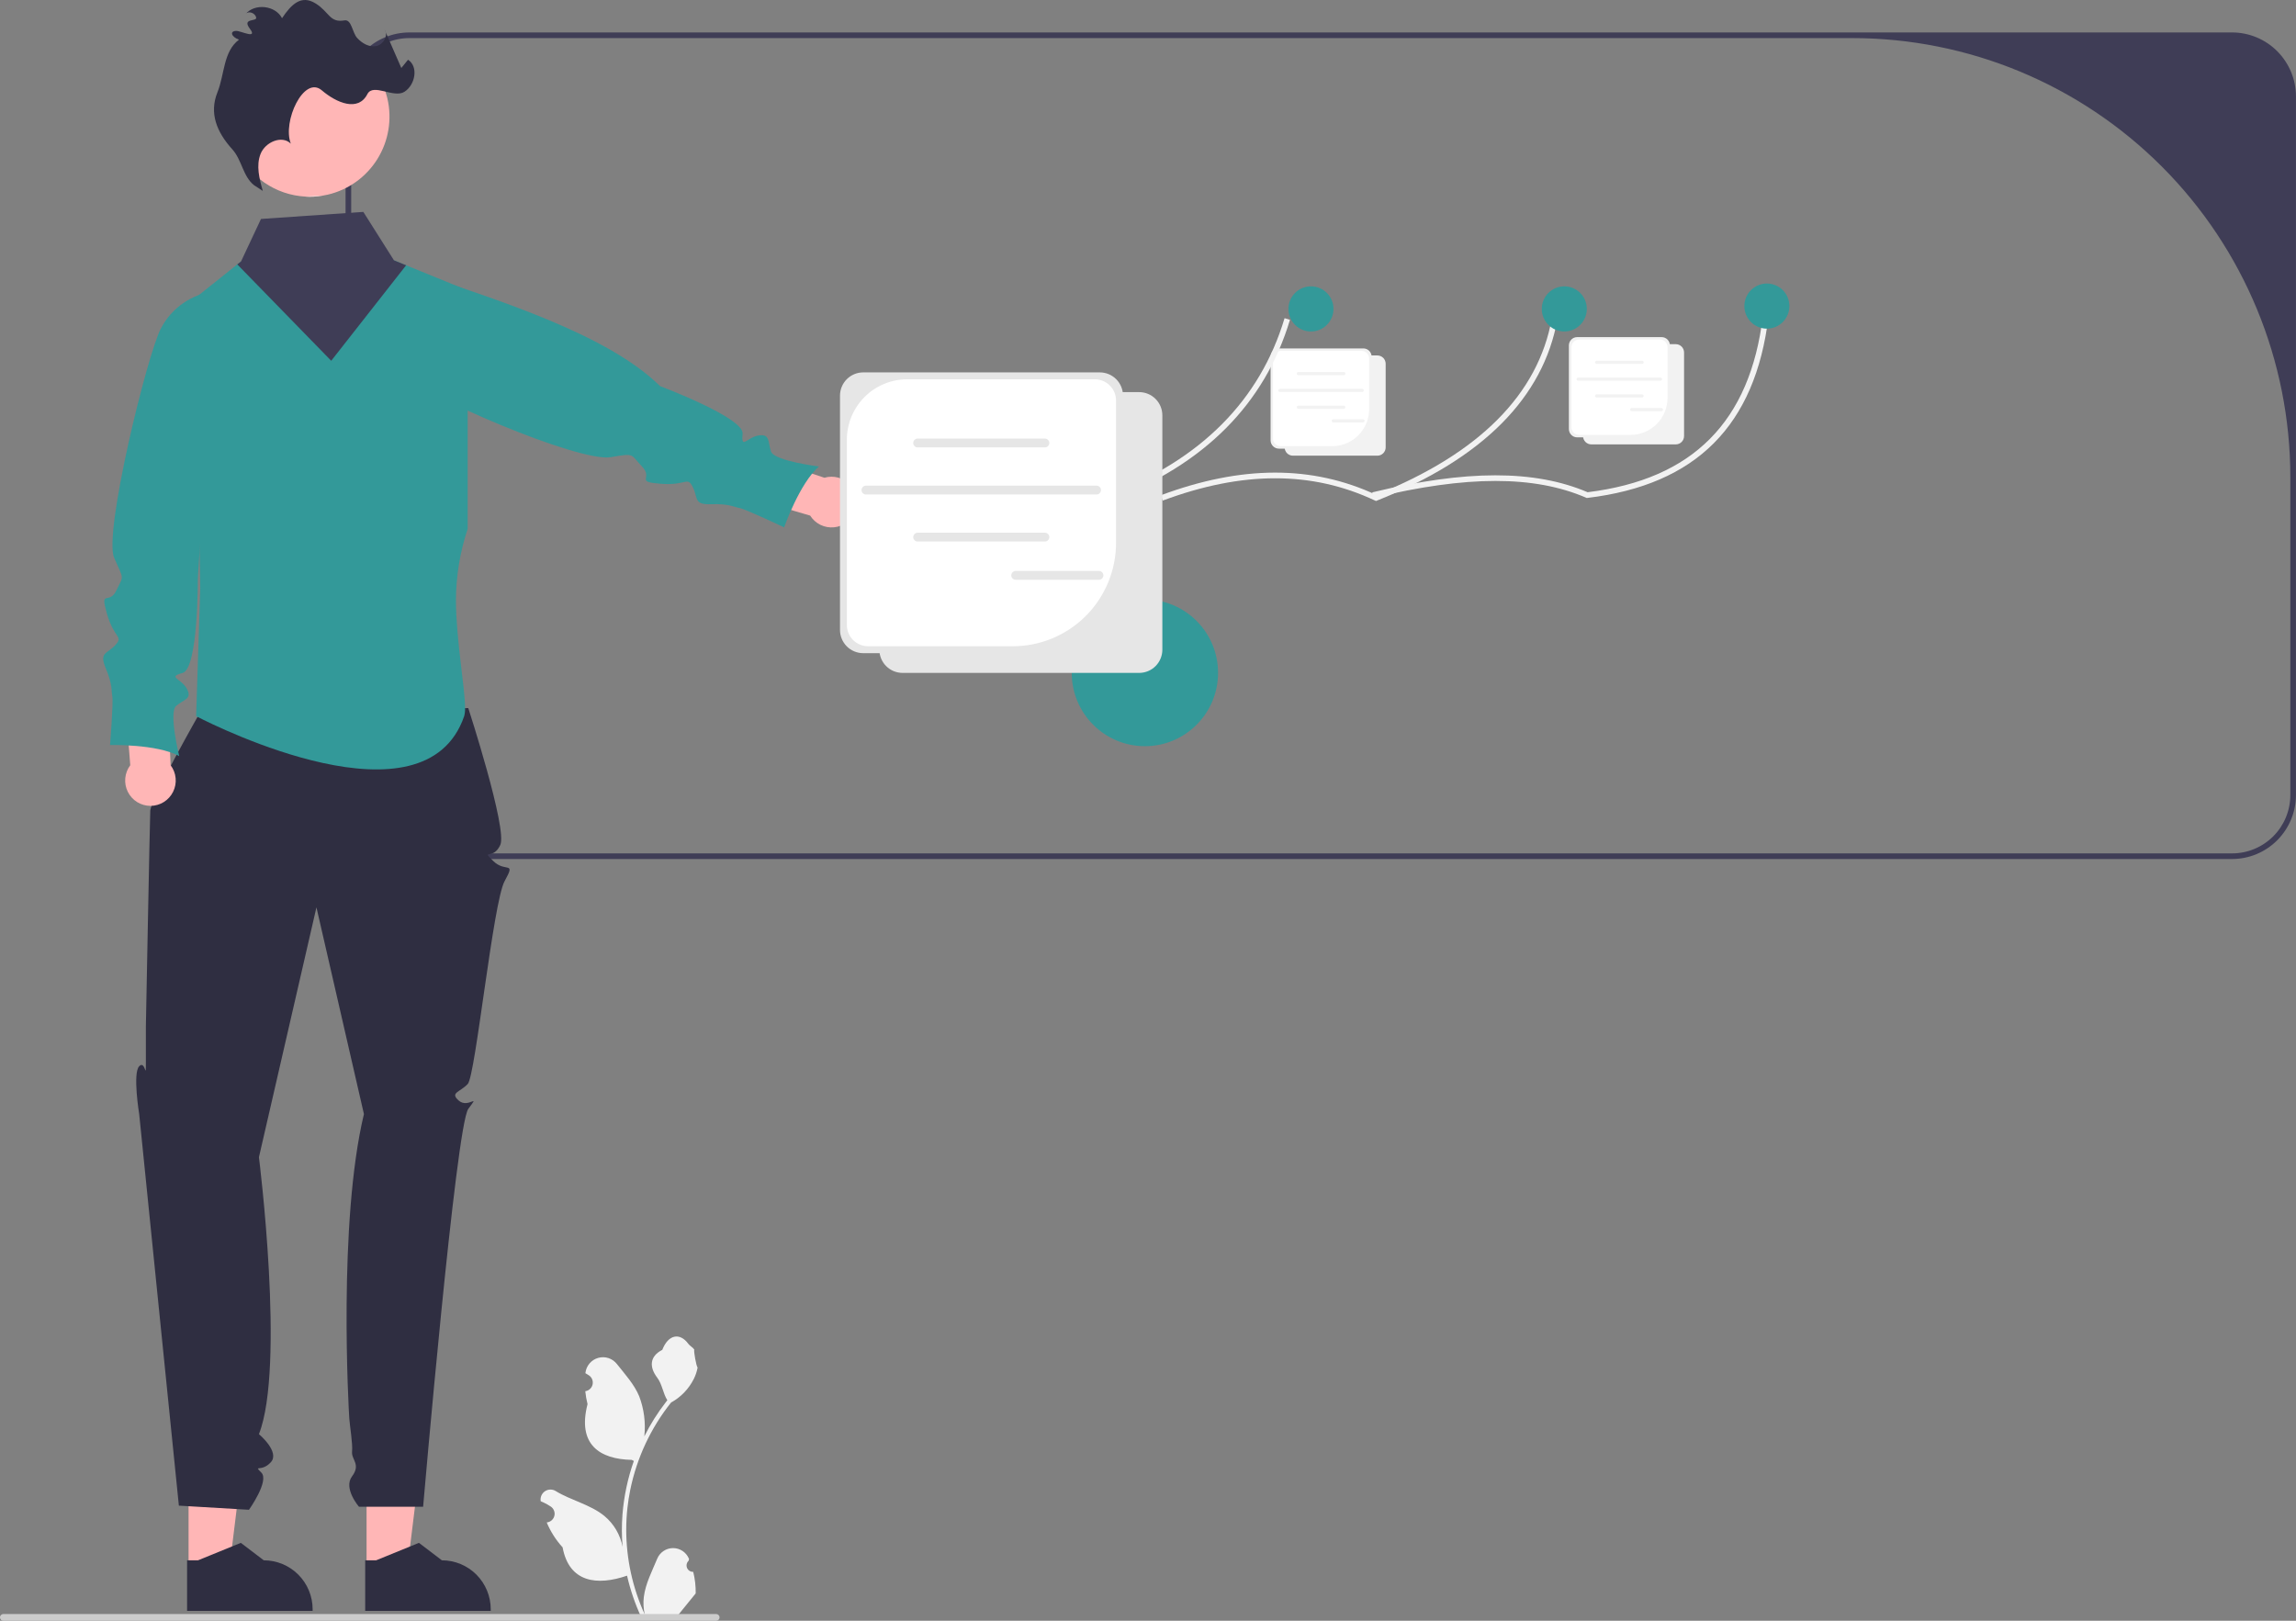 <svg width="170" height="120" viewBox="0 0 170 120" fill="none" xmlns="http://www.w3.org/2000/svg">
<rect x="0" y="0" width="170" height="120" fill="#808080" stroke="none"/>
<g id="currentIllo" clip-path="url(#clip0_2147_120839)">
<path id="Vector" d="M84.77 55.248C87.762 55.248 90.188 52.817 90.188 49.817C90.188 46.818 87.762 44.387 84.77 44.387C81.777 44.387 79.352 46.818 79.352 49.817C79.352 52.817 81.777 55.248 84.77 55.248Z" fill="#339999"/>
<path id="Vector_2" d="M25.586 7.142V58.863C25.587 60.12 26.086 61.324 26.973 62.213C27.859 63.101 29.061 63.601 30.314 63.602H165.269C166.523 63.601 167.724 63.101 168.611 62.213C169.497 61.324 169.996 60.12 169.997 58.863V7.142C169.996 5.885 169.497 4.681 168.611 3.792C167.724 2.904 166.523 2.404 165.269 2.402H30.314C29.061 2.404 27.859 2.904 26.973 3.792C26.086 4.681 25.587 5.885 25.586 7.142ZM26.003 7.142C26.003 5.996 26.457 4.896 27.265 4.086C28.074 3.275 29.171 2.82 30.314 2.82H137.14C145.744 2.82 153.995 6.246 160.079 12.344C166.163 18.442 169.581 26.713 169.581 35.337V58.863C169.581 60.009 169.126 61.108 168.318 61.919C167.509 62.729 166.413 63.185 165.269 63.185H30.314C29.171 63.185 28.074 62.729 27.265 61.919C26.457 61.108 26.003 60.009 26.003 58.863V7.142Z" fill="#3F3D56"/>
<path id="Vector_3" d="M27.141 116.11L30.164 116.11L31.602 104.422L27.141 104.422L27.141 116.11Z" fill="#FFB6B6"/>
<path id="Vector_4" d="M27.039 119.271L36.335 119.27V119.152C36.335 118.191 35.954 117.268 35.276 116.588C34.597 115.908 33.677 115.526 32.717 115.526H32.717L31.019 114.234L27.851 115.526L27.039 115.526L27.039 119.271Z" fill="#2F2E41"/>
<path id="Vector_5" d="M13.962 116.11L16.985 116.11L18.423 104.422L13.961 104.422L13.962 116.11Z" fill="#FFB6B6"/>
<path id="Vector_6" d="M13.852 119.271L23.148 119.27V119.152C23.148 118.191 22.767 117.268 22.088 116.588C21.41 115.908 20.489 115.526 19.53 115.526H19.529L17.831 114.234L14.663 115.526L13.852 115.526L13.852 119.271Z" fill="#2F2E41"/>
<path id="Vector_7" d="M34.672 52.426C34.672 52.426 37.58 61.38 37.044 62.558C36.507 63.737 35.591 62.819 36.507 63.737C37.423 64.655 38.222 63.679 37.364 65.238C36.507 66.797 35.207 79.632 34.636 80.254C34.064 80.875 33.278 80.892 33.976 81.496C34.675 82.099 35.591 80.875 34.675 82.099C33.759 83.323 31.328 111.563 31.328 111.563H26.58C26.58 111.563 25.397 110.197 26.067 109.308C26.736 108.419 26.008 108.076 26.067 107.482C26.126 106.889 25.903 105.608 25.862 105.024C25.82 104.44 25.018 90.525 26.946 82.487L23.43 67.181L19.172 85.68C19.172 85.68 21.131 101.197 19.172 106.185C19.172 106.185 20.751 107.503 20.051 108.267C19.35 109.031 18.74 108.419 19.35 109.031C19.961 109.643 18.434 111.785 18.434 111.785L13.244 111.479L10.306 82.487C10.306 82.487 9.811 79.463 10.306 78.945C10.801 78.427 10.801 80.263 10.801 78.427V75.978C10.801 75.978 11.088 60.92 11.126 60.033C11.165 59.146 14.829 52.719 14.829 52.719L34.672 52.426Z" fill="#2F2E41"/>
<path id="Vector_8" d="M34.627 21.5V39.156C34.059 40.866 33.766 42.655 33.758 44.457C33.777 47.459 34.436 50.918 34.434 52.43C34.443 52.631 34.421 52.831 34.369 53.025C31.454 61.495 16.027 53.798 14.624 53.078C14.558 53.044 14.522 53.025 14.522 53.025L14.827 43.538L14.775 40.81L14.414 22.097L14.737 21.838L17.567 19.576L17.844 19.355L18.694 20.598L26.273 20.076L29.166 19.273L30.068 19.641L34.136 21.299L34.627 21.5Z" fill="#339999"/>
<path id="Vector_9" d="M61.042 35.373L55.731 33.613L54.305 36.514L59.986 38.175C60.172 38.47 60.436 38.708 60.749 38.861C61.062 39.014 61.412 39.077 61.758 39.042C62.105 39.007 62.435 38.876 62.711 38.663C62.987 38.45 63.199 38.164 63.322 37.838C63.445 37.511 63.475 37.157 63.408 36.814C63.341 36.471 63.18 36.154 62.944 35.898C62.707 35.642 62.403 35.457 62.067 35.364C61.732 35.272 61.377 35.275 61.042 35.373Z" fill="#FFB6B6"/>
<path id="Vector_10" d="M29.484 19.781L29.462 19.869C29.047 21.534 28.517 26.287 29.652 27.571C31.11 29.221 42.888 34.259 45.228 33.849C47.043 33.53 46.669 33.637 47.537 34.542C48.406 35.448 46.965 35.659 48.901 35.818C50.838 35.976 50.877 35.233 51.291 36.057C51.706 36.882 51.337 37.379 52.655 37.333C53.973 37.287 54.304 37.533 54.757 37.614C55.211 37.695 58.058 39.048 58.058 39.048C58.058 39.048 59.2 35.782 60.638 34.538C60.638 34.538 57.341 34.137 57.091 33.436C56.841 32.735 57.045 32.114 56.181 32.241C55.316 32.368 54.866 33.32 54.985 32.122C55.105 30.924 48.876 28.592 48.876 28.592C45.117 24.882 37.394 22.305 29.484 19.781Z" fill="#339999"/>
<path id="Vector_11" d="M12.632 56.657L12.392 51.055L9.18 50.746L9.645 56.66C9.435 56.938 9.307 57.27 9.275 57.618C9.243 57.966 9.309 58.316 9.464 58.628C9.62 58.94 9.859 59.203 10.155 59.387C10.452 59.57 10.793 59.667 11.142 59.667C11.49 59.666 11.831 59.569 12.127 59.385C12.423 59.2 12.662 58.937 12.817 58.624C12.972 58.312 13.037 57.962 13.004 57.614C12.972 57.267 12.843 56.935 12.632 56.657Z" fill="#FFB6B6"/>
<path id="Vector_12" d="M15.992 21.551L15.902 21.561C15.065 21.66 14.264 21.962 13.57 22.441C12.875 22.92 12.308 23.562 11.916 24.31C10.894 26.262 7.658 39.48 8.451 41.294C9.189 42.986 9.159 42.57 8.622 43.705C8.085 44.839 7.377 43.563 7.916 45.435C8.455 47.306 9.162 47.079 8.54 47.76C7.918 48.441 7.323 48.271 7.834 49.49C8.344 50.709 8.231 51.107 8.316 51.56C8.401 52.014 8.148 55.162 8.148 55.162C8.148 55.162 11.6 55.075 13.27 55.981C13.27 55.981 12.476 52.749 13.041 52.266C13.607 51.784 14.258 51.755 13.833 50.989C13.408 50.224 12.361 50.14 13.521 49.827C14.681 49.514 14.648 42.85 14.648 42.85L15.992 21.551Z" fill="#339999"/>
<path id="Vector_13" d="M24.268 14.412C24.133 14.443 23.998 14.47 23.862 14.491C23.448 14.559 23.028 14.581 22.61 14.556C21.519 14.497 20.467 14.137 19.568 13.515C18.67 12.893 17.96 12.034 17.519 11.033C17.078 10.032 16.922 8.928 17.069 7.843C17.216 6.759 17.66 5.736 18.351 4.889C19.042 4.042 19.954 3.403 20.985 3.044C22.016 2.684 23.127 2.618 24.193 2.852C25.26 3.087 26.241 3.613 27.027 4.372C27.814 5.131 28.375 6.094 28.649 7.154C28.661 7.202 28.674 7.248 28.684 7.296C29.04 8.826 28.774 10.436 27.946 11.77C27.118 13.105 25.795 14.055 24.268 14.412Z" fill="#FFB6B6"/>
<path id="Vector_14" d="M18.811 13.713C17.989 13.068 17.909 11.839 17.207 11.064C16.034 9.768 15.483 8.374 16.098 6.839C16.641 5.481 16.526 3.812 17.696 2.938C17.121 2.729 16.986 2.296 17.493 2.288C17.835 2.282 19.111 2.938 18.497 2.121C17.884 1.305 19.045 1.627 18.968 1.293C18.891 0.959 18.399 0.774 18.181 1.039C18.875 0.224 20.39 0.398 20.882 1.348C21.574 0.31 22.308 -0.405 23.366 0.254C24.405 0.902 24.391 1.702 25.509 1.509C26.034 1.419 26.084 2.414 26.443 2.809C26.802 3.204 27.326 3.51 27.85 3.41C28.374 3.311 28.774 2.657 28.481 2.211L29.715 5.034L30.212 4.422C31.003 4.938 30.743 6.286 29.948 6.794C29.152 7.303 27.633 6.128 27.201 6.969C26.521 8.294 24.924 7.625 23.827 6.688C22.497 5.552 20.892 9.006 21.533 10.636C20.868 9.981 19.638 10.524 19.294 11.392C18.95 12.259 19.202 13.237 19.457 14.135L18.811 13.713Z" fill="#2F2E41"/>
<path id="Vector_15" d="M100.946 33.218H94.69C94.528 33.217 94.372 33.153 94.258 33.038C94.143 32.923 94.078 32.767 94.078 32.604V26.41C94.078 26.248 94.143 26.092 94.258 25.977C94.372 25.862 94.528 25.797 94.69 25.797H100.946C101.108 25.797 101.264 25.862 101.378 25.977C101.493 26.092 101.558 26.248 101.558 26.41V32.604C101.558 32.767 101.493 32.923 101.378 33.038C101.264 33.153 101.108 33.217 100.946 33.218Z" fill="#F2F2F2"/>
<path id="Vector_16" d="M101.985 33.739H95.729C95.567 33.739 95.412 33.674 95.297 33.559C95.182 33.444 95.117 33.288 95.117 33.125V26.932C95.117 26.769 95.182 26.613 95.297 26.498C95.412 26.383 95.567 26.319 95.729 26.318H101.985C102.147 26.319 102.303 26.383 102.417 26.498C102.532 26.613 102.597 26.769 102.597 26.932V33.125C102.597 33.288 102.532 33.444 102.417 33.559C102.303 33.674 102.147 33.739 101.985 33.739Z" fill="#F2F2F2"/>
<path id="Vector_17" d="M94.819 25.979C94.67 25.979 94.527 26.038 94.422 26.143C94.317 26.249 94.258 26.392 94.258 26.541V32.471C94.258 32.62 94.317 32.764 94.422 32.869C94.527 32.974 94.67 33.034 94.819 33.034H98.644C99.367 33.034 100.062 32.745 100.573 32.232C101.085 31.719 101.373 31.024 101.373 30.298V26.541C101.373 26.392 101.314 26.249 101.208 26.143C101.103 26.038 100.961 25.979 100.812 25.979H94.819Z" fill="white"/>
<path id="Vector_18" d="M99.496 27.778H96.132C96.101 27.778 96.072 27.766 96.05 27.744C96.028 27.722 96.016 27.692 96.016 27.662C96.016 27.631 96.028 27.601 96.05 27.579C96.072 27.557 96.101 27.545 96.132 27.545H99.496C99.527 27.545 99.556 27.557 99.578 27.579C99.6 27.601 99.612 27.631 99.612 27.662C99.612 27.692 99.6 27.722 99.578 27.744C99.556 27.766 99.527 27.778 99.496 27.778Z" fill="#F2F2F2"/>
<path id="Vector_19" d="M99.496 30.267H96.132C96.101 30.267 96.072 30.254 96.05 30.232C96.028 30.21 96.016 30.181 96.016 30.15C96.016 30.119 96.028 30.089 96.05 30.067C96.072 30.046 96.101 30.033 96.132 30.033H99.496C99.527 30.033 99.556 30.046 99.578 30.067C99.6 30.089 99.612 30.119 99.612 30.15C99.612 30.181 99.6 30.21 99.578 30.232C99.556 30.254 99.527 30.267 99.496 30.267Z" fill="#F2F2F2"/>
<path id="Vector_20" d="M100.861 29.024H94.765C94.734 29.024 94.704 29.012 94.683 28.99C94.661 28.968 94.648 28.939 94.648 28.908C94.648 28.877 94.661 28.847 94.683 28.825C94.704 28.803 94.734 28.791 94.765 28.791H100.861C100.891 28.791 100.921 28.803 100.943 28.825C100.965 28.847 100.977 28.877 100.977 28.908C100.977 28.939 100.965 28.968 100.943 28.99C100.921 29.012 100.891 29.024 100.861 29.024Z" fill="#F2F2F2"/>
<path id="Vector_21" d="M100.92 31.278H98.718C98.687 31.278 98.657 31.266 98.636 31.244C98.614 31.222 98.602 31.192 98.602 31.162C98.602 31.131 98.614 31.101 98.636 31.079C98.657 31.057 98.687 31.045 98.718 31.045H100.92C100.951 31.045 100.981 31.057 101.002 31.079C101.024 31.101 101.036 31.131 101.036 31.162C101.036 31.192 101.024 31.222 101.002 31.244C100.981 31.266 100.951 31.278 100.92 31.278Z" fill="#F2F2F2"/>
<path id="Vector_22" d="M82.084 37.094L82.003 37.054C77.256 34.702 72.121 34.704 66.305 37.06L66.148 36.673C72.048 34.283 77.269 34.272 82.106 36.639C88.912 34.043 93.288 29.642 95.112 23.559L95.511 23.679C93.64 29.919 89.151 34.422 82.168 37.062L82.084 37.094Z" fill="#F2F2F2"/>
<path id="Vector_23" d="M101.88 37.094L101.798 37.056C97.133 34.862 91.995 34.864 86.091 37.063L85.945 36.671C91.925 34.444 97.143 34.434 101.893 36.639C109.514 33.587 113.889 29.195 114.898 23.582L115.309 23.656C114.268 29.441 109.778 33.951 101.964 37.061L101.88 37.094Z" fill="#F2F2F2"/>
<path id="Vector_24" d="M117.488 36.872L117.437 36.849C113.593 35.193 108.592 35.197 101.699 36.861L101.602 36.455C108.556 34.776 113.625 34.772 117.55 36.444C125.339 35.489 129.585 31.217 130.529 23.385L130.943 23.435C129.97 31.505 125.587 35.898 117.544 36.865L117.488 36.872Z" fill="#F2F2F2"/>
<path id="Vector_25" d="M97.066 24.543C97.986 24.543 98.733 23.795 98.733 22.872C98.733 21.949 97.986 21.201 97.066 21.201C96.145 21.201 95.398 21.949 95.398 22.872C95.398 23.795 96.145 24.543 97.066 24.543Z" fill="#339999"/>
<path id="Vector_26" d="M115.823 24.543C116.744 24.543 117.49 23.795 117.49 22.872C117.49 21.949 116.744 21.201 115.823 21.201C114.903 21.201 114.156 21.949 114.156 22.872C114.156 23.795 114.903 24.543 115.823 24.543Z" fill="#339999"/>
<path id="Vector_27" d="M130.823 24.334C131.744 24.334 132.49 23.586 132.49 22.663C132.49 21.74 131.744 20.992 130.823 20.992C129.903 20.992 129.156 21.74 129.156 22.663C129.156 23.586 129.903 24.334 130.823 24.334Z" fill="#339999"/>
<path id="Vector_28" d="M84.348 49.822H66.824C66.37 49.821 65.934 49.64 65.612 49.318C65.291 48.995 65.11 48.558 65.109 48.103V30.752C65.11 30.297 65.291 29.86 65.612 29.537C65.934 29.215 66.37 29.034 66.824 29.033H84.348C84.803 29.034 85.239 29.215 85.56 29.537C85.882 29.86 86.062 30.297 86.063 30.752V48.103C86.062 48.558 85.882 48.995 85.56 49.318C85.239 49.64 84.803 49.821 84.348 49.822Z" fill="#E6E6E6"/>
<path id="Vector_29" d="M81.434 48.361H63.91C63.456 48.36 63.02 48.179 62.698 47.857C62.377 47.534 62.196 47.097 62.195 46.642V29.291C62.196 28.835 62.377 28.399 62.698 28.076C63.02 27.754 63.456 27.573 63.91 27.572H81.434C81.889 27.573 82.325 27.754 82.646 28.076C82.968 28.399 83.148 28.835 83.149 29.291V46.642C83.148 47.097 82.968 47.534 82.646 47.857C82.325 48.179 81.889 48.36 81.434 48.361Z" fill="#E6E6E6"/>
<path id="Vector_30" d="M67.171 28.084C65.986 28.084 64.849 28.556 64.012 29.395C63.174 30.235 62.703 31.374 62.703 32.562V46.273C62.703 46.48 62.744 46.685 62.823 46.876C62.902 47.067 63.017 47.24 63.163 47.387C63.309 47.533 63.483 47.649 63.673 47.728C63.864 47.807 64.068 47.848 64.274 47.848H74.99C75.994 47.848 76.988 47.65 77.915 47.265C78.843 46.88 79.686 46.315 80.395 45.604C81.105 44.892 81.669 44.047 82.053 43.117C82.437 42.188 82.635 41.191 82.635 40.185V29.659C82.635 29.241 82.469 28.841 82.174 28.545C81.88 28.25 81.48 28.084 81.063 28.084H67.171Z" fill="white"/>
<path id="Vector_31" d="M77.367 33.126H67.943C67.857 33.126 67.774 33.092 67.713 33.031C67.651 32.969 67.617 32.886 67.617 32.799C67.617 32.713 67.651 32.63 67.713 32.568C67.774 32.507 67.857 32.473 67.943 32.473H77.367C77.453 32.473 77.536 32.507 77.597 32.568C77.658 32.63 77.693 32.713 77.693 32.799C77.693 32.886 77.658 32.969 77.597 33.031C77.536 33.092 77.453 33.126 77.367 33.126Z" fill="#E6E6E6"/>
<path id="Vector_32" d="M77.367 40.095H67.944C67.901 40.095 67.859 40.087 67.819 40.07C67.779 40.054 67.743 40.03 67.713 40C67.683 39.969 67.659 39.933 67.642 39.893C67.626 39.854 67.617 39.811 67.617 39.768C67.617 39.725 67.626 39.683 67.642 39.643C67.659 39.603 67.683 39.567 67.713 39.537C67.743 39.507 67.779 39.482 67.819 39.466C67.859 39.45 67.901 39.441 67.944 39.441H77.367C77.454 39.442 77.536 39.476 77.597 39.537C77.658 39.599 77.693 39.682 77.693 39.768C77.693 39.855 77.658 39.938 77.597 39.999C77.536 40.06 77.454 40.095 77.367 40.095Z" fill="#E6E6E6"/>
<path id="Vector_33" d="M81.192 36.613H64.115C64.029 36.613 63.946 36.578 63.885 36.517C63.823 36.456 63.789 36.372 63.789 36.286C63.789 36.199 63.823 36.116 63.885 36.055C63.946 35.993 64.029 35.959 64.115 35.959H81.192C81.278 35.959 81.361 35.993 81.422 36.055C81.483 36.116 81.518 36.199 81.518 36.286C81.518 36.372 81.483 36.456 81.422 36.517C81.361 36.578 81.278 36.613 81.192 36.613Z" fill="#E6E6E6"/>
<path id="Vector_34" d="M81.37 42.927H75.201C75.158 42.927 75.116 42.919 75.076 42.902C75.037 42.886 75.001 42.862 74.971 42.831C74.94 42.801 74.916 42.765 74.9 42.725C74.883 42.686 74.875 42.643 74.875 42.6C74.875 42.557 74.883 42.515 74.9 42.475C74.916 42.435 74.94 42.4 74.971 42.369C75.001 42.339 75.037 42.315 75.076 42.298C75.116 42.282 75.158 42.273 75.201 42.273H81.37C81.457 42.273 81.539 42.308 81.6 42.369C81.662 42.43 81.696 42.514 81.696 42.6C81.696 42.687 81.662 42.77 81.6 42.831C81.539 42.893 81.457 42.927 81.37 42.927Z" fill="#E6E6E6"/>
<path id="Vector_35" d="M123.032 32.382H116.776C116.614 32.382 116.458 32.317 116.344 32.202C116.229 32.087 116.164 31.931 116.164 31.768V25.575C116.164 25.412 116.229 25.256 116.344 25.141C116.458 25.026 116.614 24.961 116.776 24.961H123.032C123.194 24.961 123.349 25.026 123.464 25.141C123.579 25.256 123.644 25.412 123.644 25.575V31.768C123.644 31.931 123.579 32.087 123.464 32.202C123.349 32.317 123.194 32.382 123.032 32.382Z" fill="#F2F2F2"/>
<path id="Vector_36" d="M124.078 32.903H117.823C117.661 32.903 117.505 32.838 117.39 32.723C117.276 32.608 117.211 32.452 117.211 32.289V26.096C117.211 25.933 117.276 25.777 117.39 25.662C117.505 25.547 117.661 25.483 117.823 25.482H124.078C124.241 25.483 124.396 25.547 124.511 25.662C124.626 25.777 124.69 25.933 124.691 26.096V32.289C124.69 32.452 124.626 32.608 124.511 32.723C124.396 32.838 124.241 32.903 124.078 32.903Z" fill="#F2F2F2"/>
<path id="Vector_37" d="M116.912 25.143C116.764 25.143 116.621 25.202 116.516 25.307C116.411 25.413 116.352 25.556 116.352 25.705V31.635C116.352 31.785 116.411 31.927 116.516 32.033C116.621 32.138 116.764 32.198 116.912 32.198H120.737C121.461 32.198 122.155 31.909 122.667 31.396C123.179 30.883 123.466 30.188 123.466 29.462V25.705C123.466 25.556 123.407 25.413 123.302 25.307C123.197 25.202 123.054 25.143 122.906 25.143H116.912Z" fill="white"/>
<path id="Vector_38" d="M121.582 26.942H118.218C118.187 26.942 118.157 26.93 118.136 26.908C118.114 26.886 118.102 26.857 118.102 26.826C118.102 26.795 118.114 26.765 118.136 26.743C118.157 26.721 118.187 26.709 118.218 26.709H121.582C121.613 26.709 121.642 26.721 121.664 26.743C121.686 26.765 121.698 26.795 121.698 26.826C121.698 26.857 121.686 26.886 121.664 26.908C121.642 26.93 121.613 26.942 121.582 26.942Z" fill="#F2F2F2"/>
<path id="Vector_39" d="M121.582 29.431H118.218C118.187 29.431 118.157 29.418 118.136 29.396C118.114 29.375 118.102 29.345 118.102 29.314C118.102 29.283 118.114 29.253 118.136 29.231C118.157 29.21 118.187 29.197 118.218 29.197H121.582C121.613 29.197 121.642 29.21 121.664 29.231C121.686 29.253 121.698 29.283 121.698 29.314C121.698 29.345 121.686 29.375 121.664 29.396C121.642 29.418 121.613 29.431 121.582 29.431Z" fill="#F2F2F2"/>
<path id="Vector_40" d="M122.946 28.188H116.851C116.82 28.188 116.79 28.176 116.768 28.154C116.747 28.132 116.734 28.103 116.734 28.072C116.734 28.041 116.747 28.011 116.768 27.989C116.79 27.967 116.82 27.955 116.851 27.955H122.946C122.977 27.955 123.007 27.967 123.029 27.989C123.051 28.011 123.063 28.041 123.063 28.072C123.063 28.103 123.051 28.132 123.029 28.154C123.007 28.176 122.977 28.188 122.946 28.188Z" fill="#F2F2F2"/>
<path id="Vector_41" d="M123.014 30.442H120.812C120.781 30.442 120.751 30.43 120.729 30.408C120.708 30.386 120.695 30.357 120.695 30.326C120.695 30.295 120.708 30.265 120.729 30.243C120.751 30.221 120.781 30.209 120.812 30.209H123.014C123.045 30.209 123.074 30.221 123.096 30.243C123.118 30.265 123.13 30.295 123.13 30.326C123.13 30.357 123.118 30.386 123.096 30.408C123.074 30.43 123.045 30.442 123.014 30.442Z" fill="#F2F2F2"/>
<path id="Vector_42" d="M51.328 116.38C51.231 116.385 51.135 116.359 51.053 116.307C50.971 116.255 50.907 116.179 50.87 116.09C50.833 116 50.824 115.901 50.844 115.806C50.865 115.711 50.914 115.625 50.985 115.559L51.018 115.43C51.013 115.419 51.009 115.409 51.005 115.399C50.907 115.167 50.744 114.971 50.535 114.832C50.326 114.694 50.081 114.621 49.831 114.622C49.58 114.623 49.336 114.698 49.128 114.838C48.92 114.977 48.758 115.175 48.662 115.407C48.279 116.332 47.791 117.259 47.671 118.237C47.618 118.669 47.641 119.107 47.737 119.532C46.837 117.564 46.37 115.426 46.367 113.261C46.367 112.718 46.397 112.175 46.457 111.636C46.507 111.193 46.576 110.754 46.664 110.317C47.147 107.951 48.182 105.732 49.686 103.845C50.414 103.446 51.002 102.834 51.373 102.091C51.507 101.823 51.601 101.538 51.654 101.243C51.572 101.254 51.344 100.001 51.406 99.924C51.292 99.75 51.087 99.663 50.962 99.494C50.341 98.649 49.484 98.797 49.037 99.944C48.083 100.427 48.073 101.228 48.659 101.999C49.032 102.489 49.083 103.152 49.41 103.677C49.377 103.72 49.342 103.762 49.308 103.805C48.693 104.598 48.157 105.449 47.707 106.347C47.816 105.342 47.686 104.324 47.327 103.379C46.962 102.498 46.279 101.756 45.678 100.995C45.519 100.79 45.303 100.638 45.058 100.556C44.812 100.474 44.548 100.468 44.298 100.537C44.049 100.606 43.825 100.747 43.656 100.943C43.487 101.139 43.38 101.381 43.348 101.639C43.346 101.65 43.345 101.661 43.344 101.672C43.433 101.723 43.521 101.777 43.606 101.833C43.714 101.905 43.797 102.008 43.845 102.128C43.893 102.249 43.904 102.381 43.876 102.507C43.848 102.633 43.783 102.749 43.688 102.837C43.594 102.926 43.475 102.984 43.348 103.003L43.335 103.005C43.366 103.328 43.423 103.648 43.503 103.962C42.731 106.952 44.397 108.041 46.775 108.09C46.827 108.117 46.879 108.144 46.931 108.17C46.479 109.452 46.196 110.788 46.088 112.144C46.027 112.944 46.031 113.748 46.099 114.547L46.095 114.519C45.923 113.63 45.45 112.828 44.756 112.248C43.725 111.399 42.269 111.087 41.157 110.405C41.039 110.329 40.902 110.288 40.761 110.288C40.621 110.288 40.483 110.327 40.365 110.403C40.246 110.478 40.152 110.586 40.093 110.714C40.033 110.841 40.011 110.983 40.03 111.123L40.034 111.153C40.2 111.22 40.361 111.298 40.518 111.386C40.607 111.436 40.694 111.49 40.78 111.547C40.887 111.619 40.971 111.722 41.019 111.842C41.067 111.962 41.078 112.094 41.05 112.22C41.022 112.347 40.956 112.462 40.862 112.551C40.768 112.639 40.649 112.697 40.521 112.717L40.508 112.719C40.499 112.72 40.491 112.722 40.481 112.723C40.764 113.401 41.162 114.024 41.656 114.567C42.139 117.177 44.21 117.425 46.426 116.665H46.428C46.671 117.724 47.023 118.755 47.479 119.741H51.234C51.247 119.699 51.26 119.656 51.272 119.614C50.924 119.636 50.575 119.615 50.233 119.552C50.511 119.209 50.79 118.864 51.068 118.521C51.075 118.515 51.08 118.508 51.086 118.501C51.227 118.326 51.37 118.152 51.511 117.976L51.511 117.976C51.519 117.438 51.457 116.902 51.328 116.38Z" fill="#F2F2F2"/>
<path id="Vector_43" d="M1.09816e-06 119.752C-9.60256e-05 119.785 0.006 119.818 0.019 119.848C0.031 119.878 0.049 119.905 0.072 119.928C0.095 119.952 0.123 119.97 0.153 119.982C0.183 119.995 0.215 120.001 0.248 120.001H53.03C53.096 120.001 53.159 119.975 53.205 119.928C53.252 119.882 53.278 119.818 53.278 119.752C53.278 119.687 53.252 119.623 53.205 119.577C53.159 119.53 53.096 119.504 53.03 119.504H0.248C0.215 119.504 0.183 119.51 0.153 119.523C0.123 119.535 0.095 119.553 0.072 119.576C0.049 119.6 0.031 119.627 0.019 119.657C0.006 119.687 -9.49192e-05 119.72 1.09816e-06 119.752Z" fill="#CCCCCC"/>
<path id="Vector_44" d="M22.609 14.557L23.862 14.492C23.448 14.56 23.028 14.582 22.609 14.557Z" fill="#F2F2F2"/>
<path id="Vector_45" d="M30.071 19.641L29.865 19.904L29.311 20.61L24.524 26.712L17.57 19.577L17.848 19.355L19.323 16.212L26.902 15.69L29.169 19.274L30.071 19.641Z" fill="#3F3D56"/>
</g>
<defs>
<clipPath id="clip0_2147_120839">
<rect width="170" height="120" fill="white"/>
</clipPath>
</defs>
</svg>
